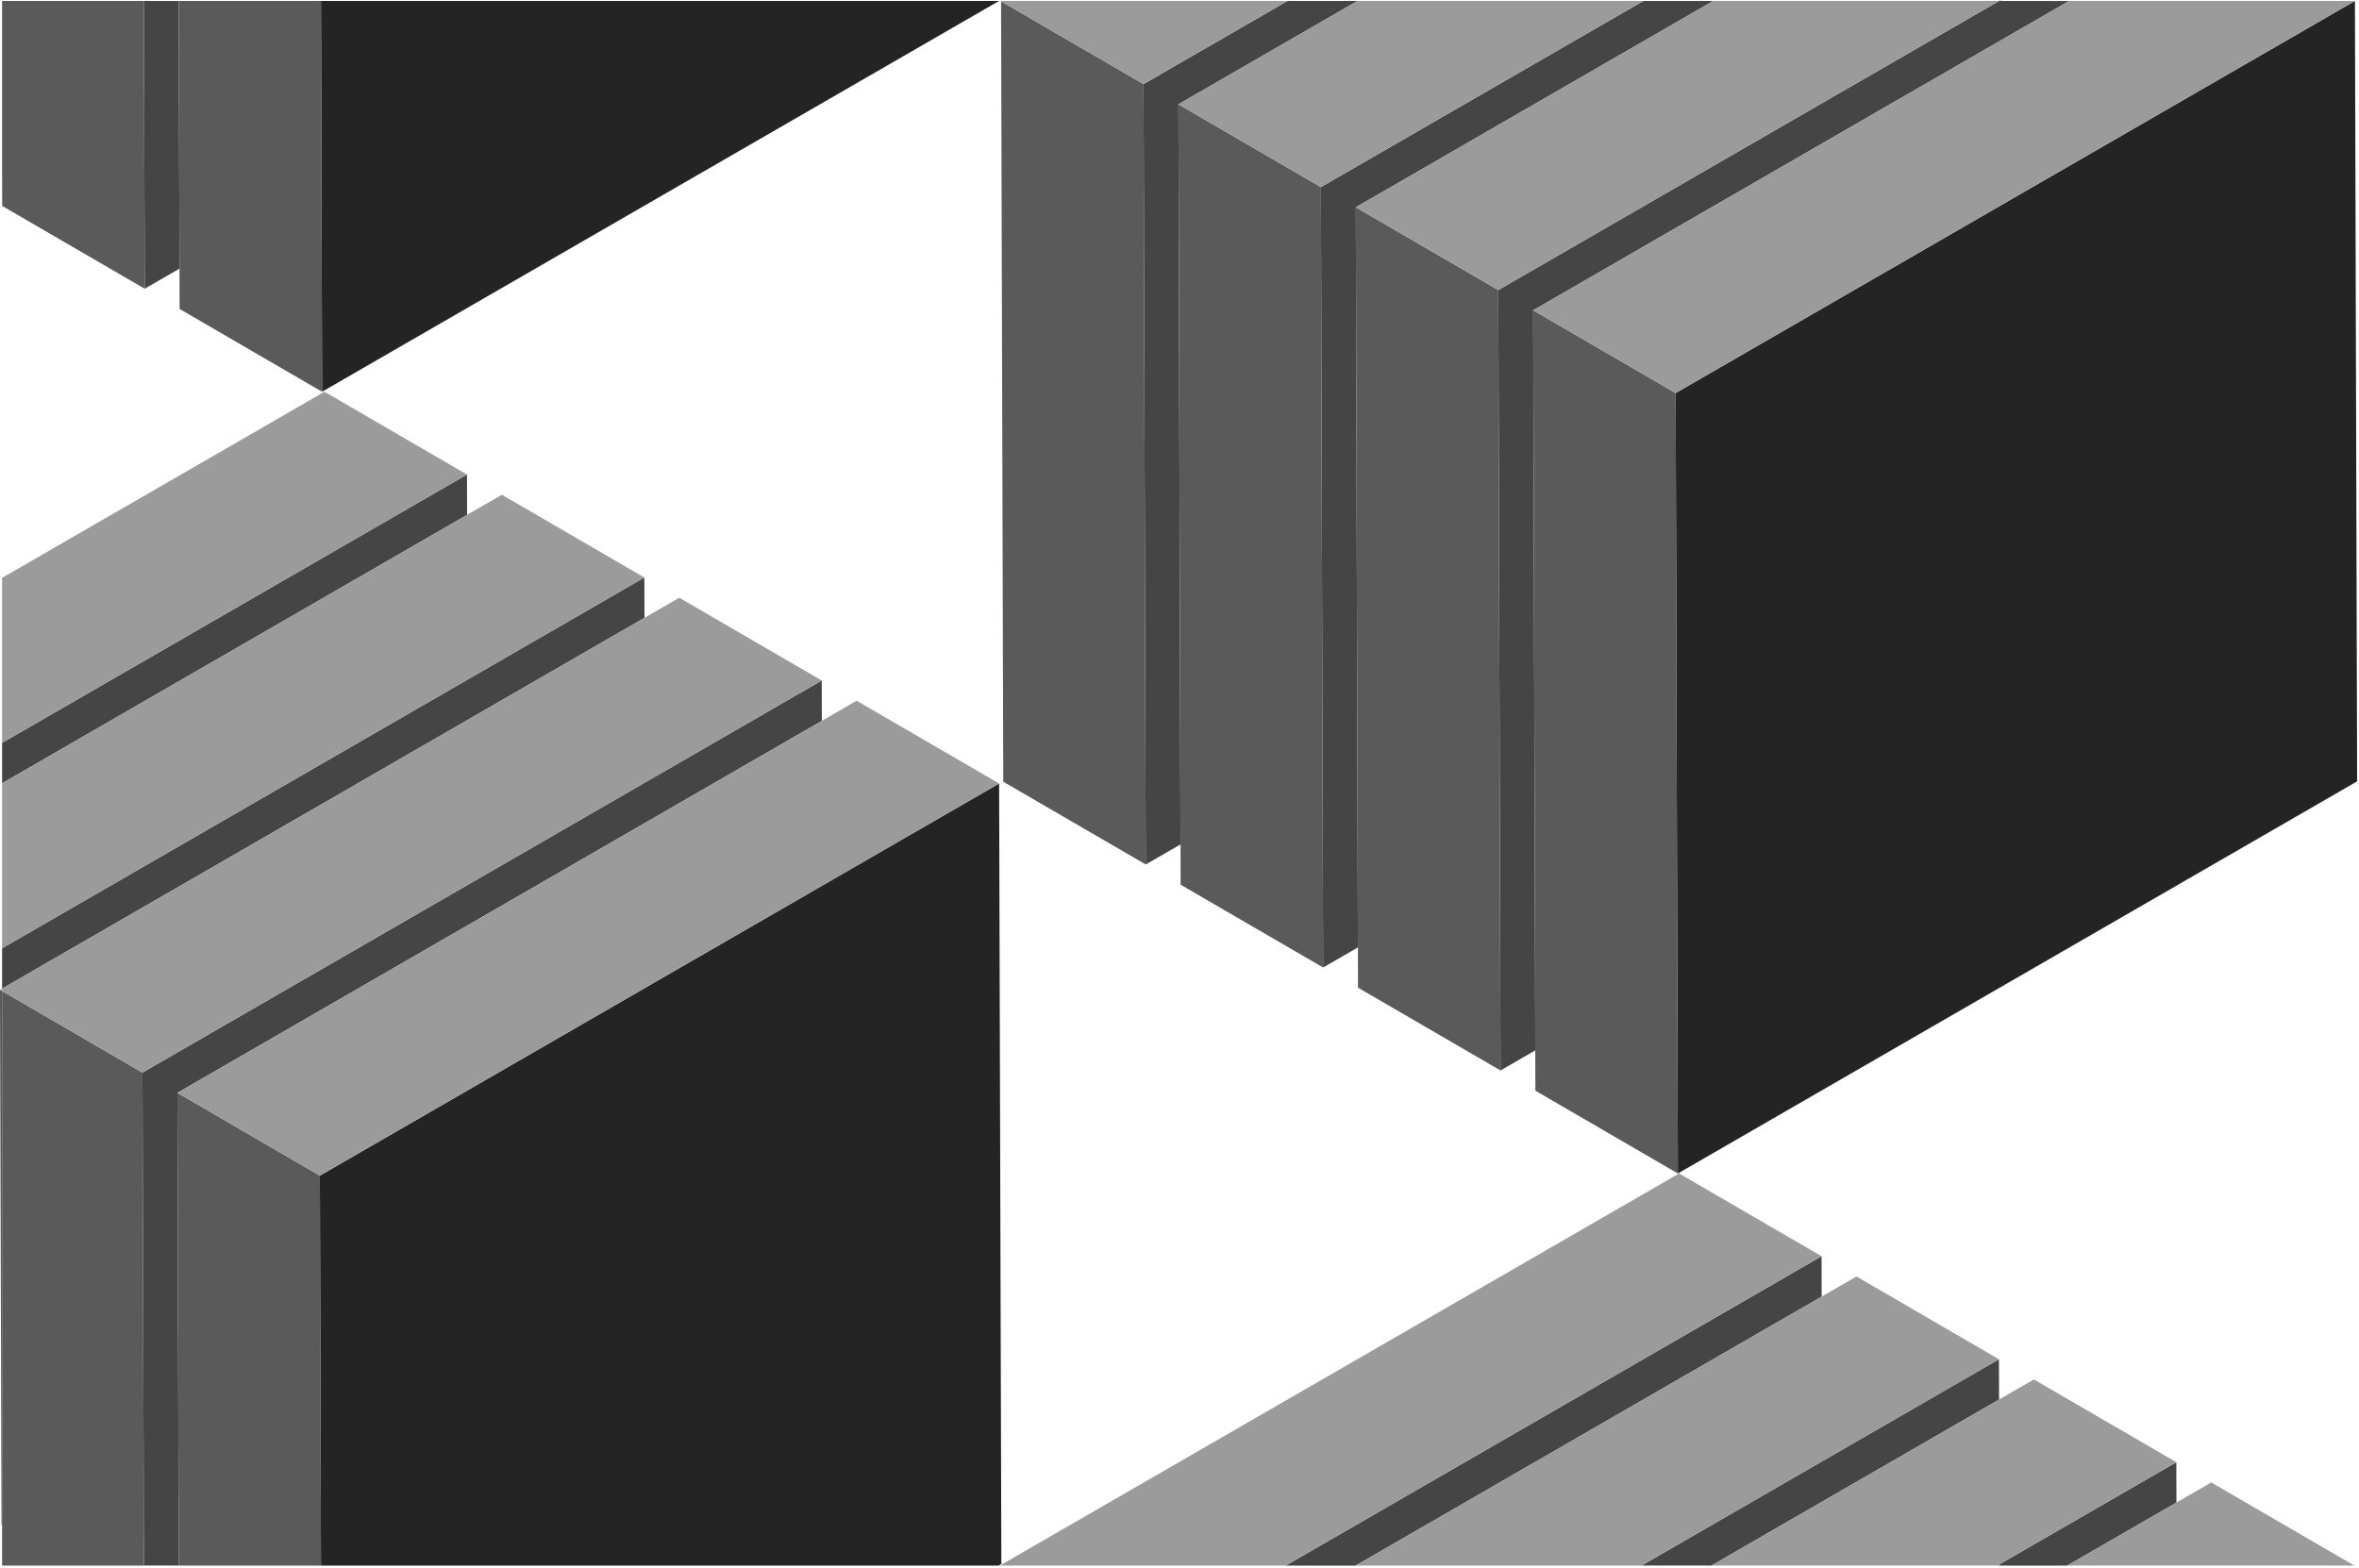 <svg xmlns="http://www.w3.org/2000/svg" width="443.459" height="294.856" viewBox="0 0 443.459 294.856"><g transform="translate(2805 -68)"><path d="M471.613,502.415l-.311.179h.311Z" transform="translate(-2900.5 -434.415)" fill="#868585"/><path d="M95.5,688.521l.285,100.6.108-.063V688.749Z" transform="translate(-2900.5 -434.415)" fill="#575757"/><path d="M95.5,688.521l.394.229v-.456Z" transform="translate(-2900.5 -434.415)" fill="#9c9b9b"/><path d="M350.687,502.594H337.536l-27.07,15.629.416,146.729,6.541-3.777-.394-139.149Z" transform="translate(-2900.5 -434.415)" fill="#454545"/><path d="M283.684,502.659l.416,146.729,26.782,15.564-.416-146.729Z" transform="translate(-2900.5 -434.415)" fill="#5a5a5a"/><path d="M310.466,518.223l27.07-15.629H283.8l-.112.065Z" transform="translate(-2900.5 -434.415)" fill="#9c9b9b"/><path d="M350.374,541.386l67.189-38.792H404.427l-60.616,35,.307,108.173.109,38.557,6.541-3.777-.109-38.557Z" transform="translate(-2900.5 -434.415)" fill="#454545"/><path d="M344.118,645.764l-.307-108.173-26.782-15.564.394,139.149.021,7.58,26.782,15.564Z" transform="translate(-2900.5 -434.415)" fill="#5a5a5a"/><path d="M343.811,537.591l60.616-35h-53.74l-33.658,19.432Z" transform="translate(-2900.5 -434.415)" fill="#9c9b9b"/><path d="M471.614,502.594H471.3L438.378,521.6,377.156,556.95l.2,69.625.109,38.557.109,38.548,6.541-3.777L384,661.355l-.109-38.557-.176-62.044,54.68-31.57L471.635,510l12.819-7.4Z" transform="translate(-2900.5 -434.415)" fill="#454545"/><path d="M377.463,665.131l-.109-38.557-.2-69.625-26.782-15.564.285,100.6.109,38.557.021,7.572,26.782,15.564Z" transform="translate(-2900.5 -434.415)" fill="#5a5a5a"/><path d="M438.324,502.594H417.563l-67.189,38.792,26.782,15.564L438.378,521.6,471.3,502.594Z" transform="translate(-2900.5 -434.415)" fill="#9c9b9b"/><path d="M538.194,502.594l-33.236,19.189-33.236,19.189L438.487,560.16,410.5,576.318l.088,31.068.109,38.557.109,38.548.109,38.557L538.61,649.323Z" transform="translate(-2900.5 -434.415)" fill="#242424"/><path d="M410.808,684.49l-.109-38.548-.109-38.557-.088-31.068-26.782-15.564.176,62.044L384,661.355l.109,38.548.021,7.581,26.782,15.564Z" transform="translate(-2900.5 -434.415)" fill="#5a5a5a"/><path d="M504.9,502.594h-20.45L471.635,510,438.4,529.184l-54.68,31.57L410.5,576.318l27.986-16.158,33.236-19.189,33.236-19.189,33.236-19.189Z" transform="translate(-2900.5 -434.415)" fill="#9c9b9b"/><path d="M95.894,649.683l87.413-50.468-.021-7.58L95.894,642.09Z" transform="translate(-2900.5 -434.415)" fill="#454545"/><path d="M183.285,591.634,156.5,576.07l-60.61,34.993V642.09Z" transform="translate(-2900.5 -434.415)" fill="#9c9b9b"/><path d="M216.63,611l-33.236,19.189-87.5,50.519v7.584l87.523-50.531,33.236-19.189Z" transform="translate(-2900.5 -434.415)" fill="#454545"/><path d="M189.848,595.438l-6.541,3.777L95.894,649.683v31.027l87.5-50.519L216.63,611Z" transform="translate(-2900.5 -434.415)" fill="#9c9b9b"/><path d="M249.975,630.361,216.74,649.55,183.5,668.738l-61.222,35.346.2,69.625.065,23.061H129.1l-.076-26.838-.176-62.044,54.681-31.57,33.236-19.189L250,637.942Z" transform="translate(-2900.5 -434.415)" fill="#454545"/><path d="M122.48,773.71l-.2-69.625L95.894,688.749V796.771h26.651Z" transform="translate(-2900.5 -434.415)" fill="#5a5a5a"/><path d="M223.193,614.8l-6.541,3.777-33.236,19.189L95.894,688.293v.456l26.389,15.335L183.5,668.738,216.74,649.55l33.236-19.189Z" transform="translate(-2900.5 -434.415)" fill="#9c9b9b"/><path d="M283.32,649.729l-33.236,19.189-33.236,19.189-33.236,19.189-27.986,16.158.088,31.068.109,38.557.01,3.693H283.2l.541-.313Z" transform="translate(-2900.5 -434.415)" fill="#242424"/><path d="M20.583,88.882H.252L.176,62.044,0,0,26.782,15.564l.088,31.069.109,38.556.011,3.694Z" transform="translate(-2771.655 273.474)" fill="#5a5a5a" stroke="rgba(0,0,0,0)" stroke-miterlimit="10" stroke-width="1"/><path d="M256.538,634.165,250,637.942,216.761,657.13l-33.236,19.189-54.681,31.57,26.782,15.564,27.986-16.158,33.236-19.189,33.236-19.189,33.236-19.189Z" transform="translate(-2900.5 -434.415)" fill="#9c9b9b"/><path d="M95.894,533.237v.329h0Z" transform="translate(-2900.5 -434.415)" fill="#868585"/><path d="M129.13,514.378l-.033-11.783h-6.552l.044,15.56L122.7,556.7l6.541-3.777Z" transform="translate(-2900.5 -434.415)" fill="#454545"/><path d="M122.589,518.154l-.044-15.56H95.894v30.972l.021,7.572L122.7,556.7Z" transform="translate(-2900.5 -434.415)" fill="#5a5a5a"/><path d="M216.415,502.594H155.835l.1,34.919.109,38.557,127.264-73.476Z" transform="translate(-2900.5 -434.415)" fill="#242424"/><path d="M155.934,537.513l-.1-34.919H129.1l.033,11.783.109,38.548.021,7.581,26.782,15.564Z" transform="translate(-2900.5 -434.415)" fill="#5a5a5a"/><path d="M350.345,796.771l87.606-50.579-.021-7.58-100.735,58.16Z" transform="translate(-2900.5 -434.415)" fill="#454545"/><path d="M437.929,738.611l-26.782-15.564L283.454,796.771h53.74Z" transform="translate(-2900.5 -434.415)" fill="#9c9b9b"/><path d="M471.274,757.979l-33.236,19.189-33.953,19.6h13.136l20.839-12.031L471.3,765.551Z" transform="translate(-2900.5 -434.415)" fill="#454545"/><path d="M444.492,742.415l-6.541,3.777-87.606,50.579h53.74l33.953-19.6,33.236-19.189Z" transform="translate(-2900.5 -434.415)" fill="#9c9b9b"/><path d="M471.384,796.771h12.728l20.529-11.852-.021-7.581-33.236,19.189Z" transform="translate(-2900.5 -434.415)" fill="#454545"/><path d="M471.383,796.527l-.422.244h.423Z" transform="translate(-2900.5 -434.415)" fill="#868585"/><path d="M477.837,761.774l-6.541,3.777L438.06,784.739l-20.839,12.031h53.74l.422-.244,33.236-19.189Z" transform="translate(-2900.5 -434.415)" fill="#9c9b9b"/><path d="M537.852,796.771h.112v-.065Z" transform="translate(-2900.5 -434.415)" fill="#868585"/><path d="M20.562,15.628,20.528,3.776,27.069,0,53.852,15.564l-.112.065ZM0,15.628,20.528,3.776l.034,11.852Z" transform="translate(-2416.388 346.727)" fill="#9c9b9b" stroke="rgba(0,0,0,0)" stroke-miterlimit="10" stroke-width="1"/></g></svg>